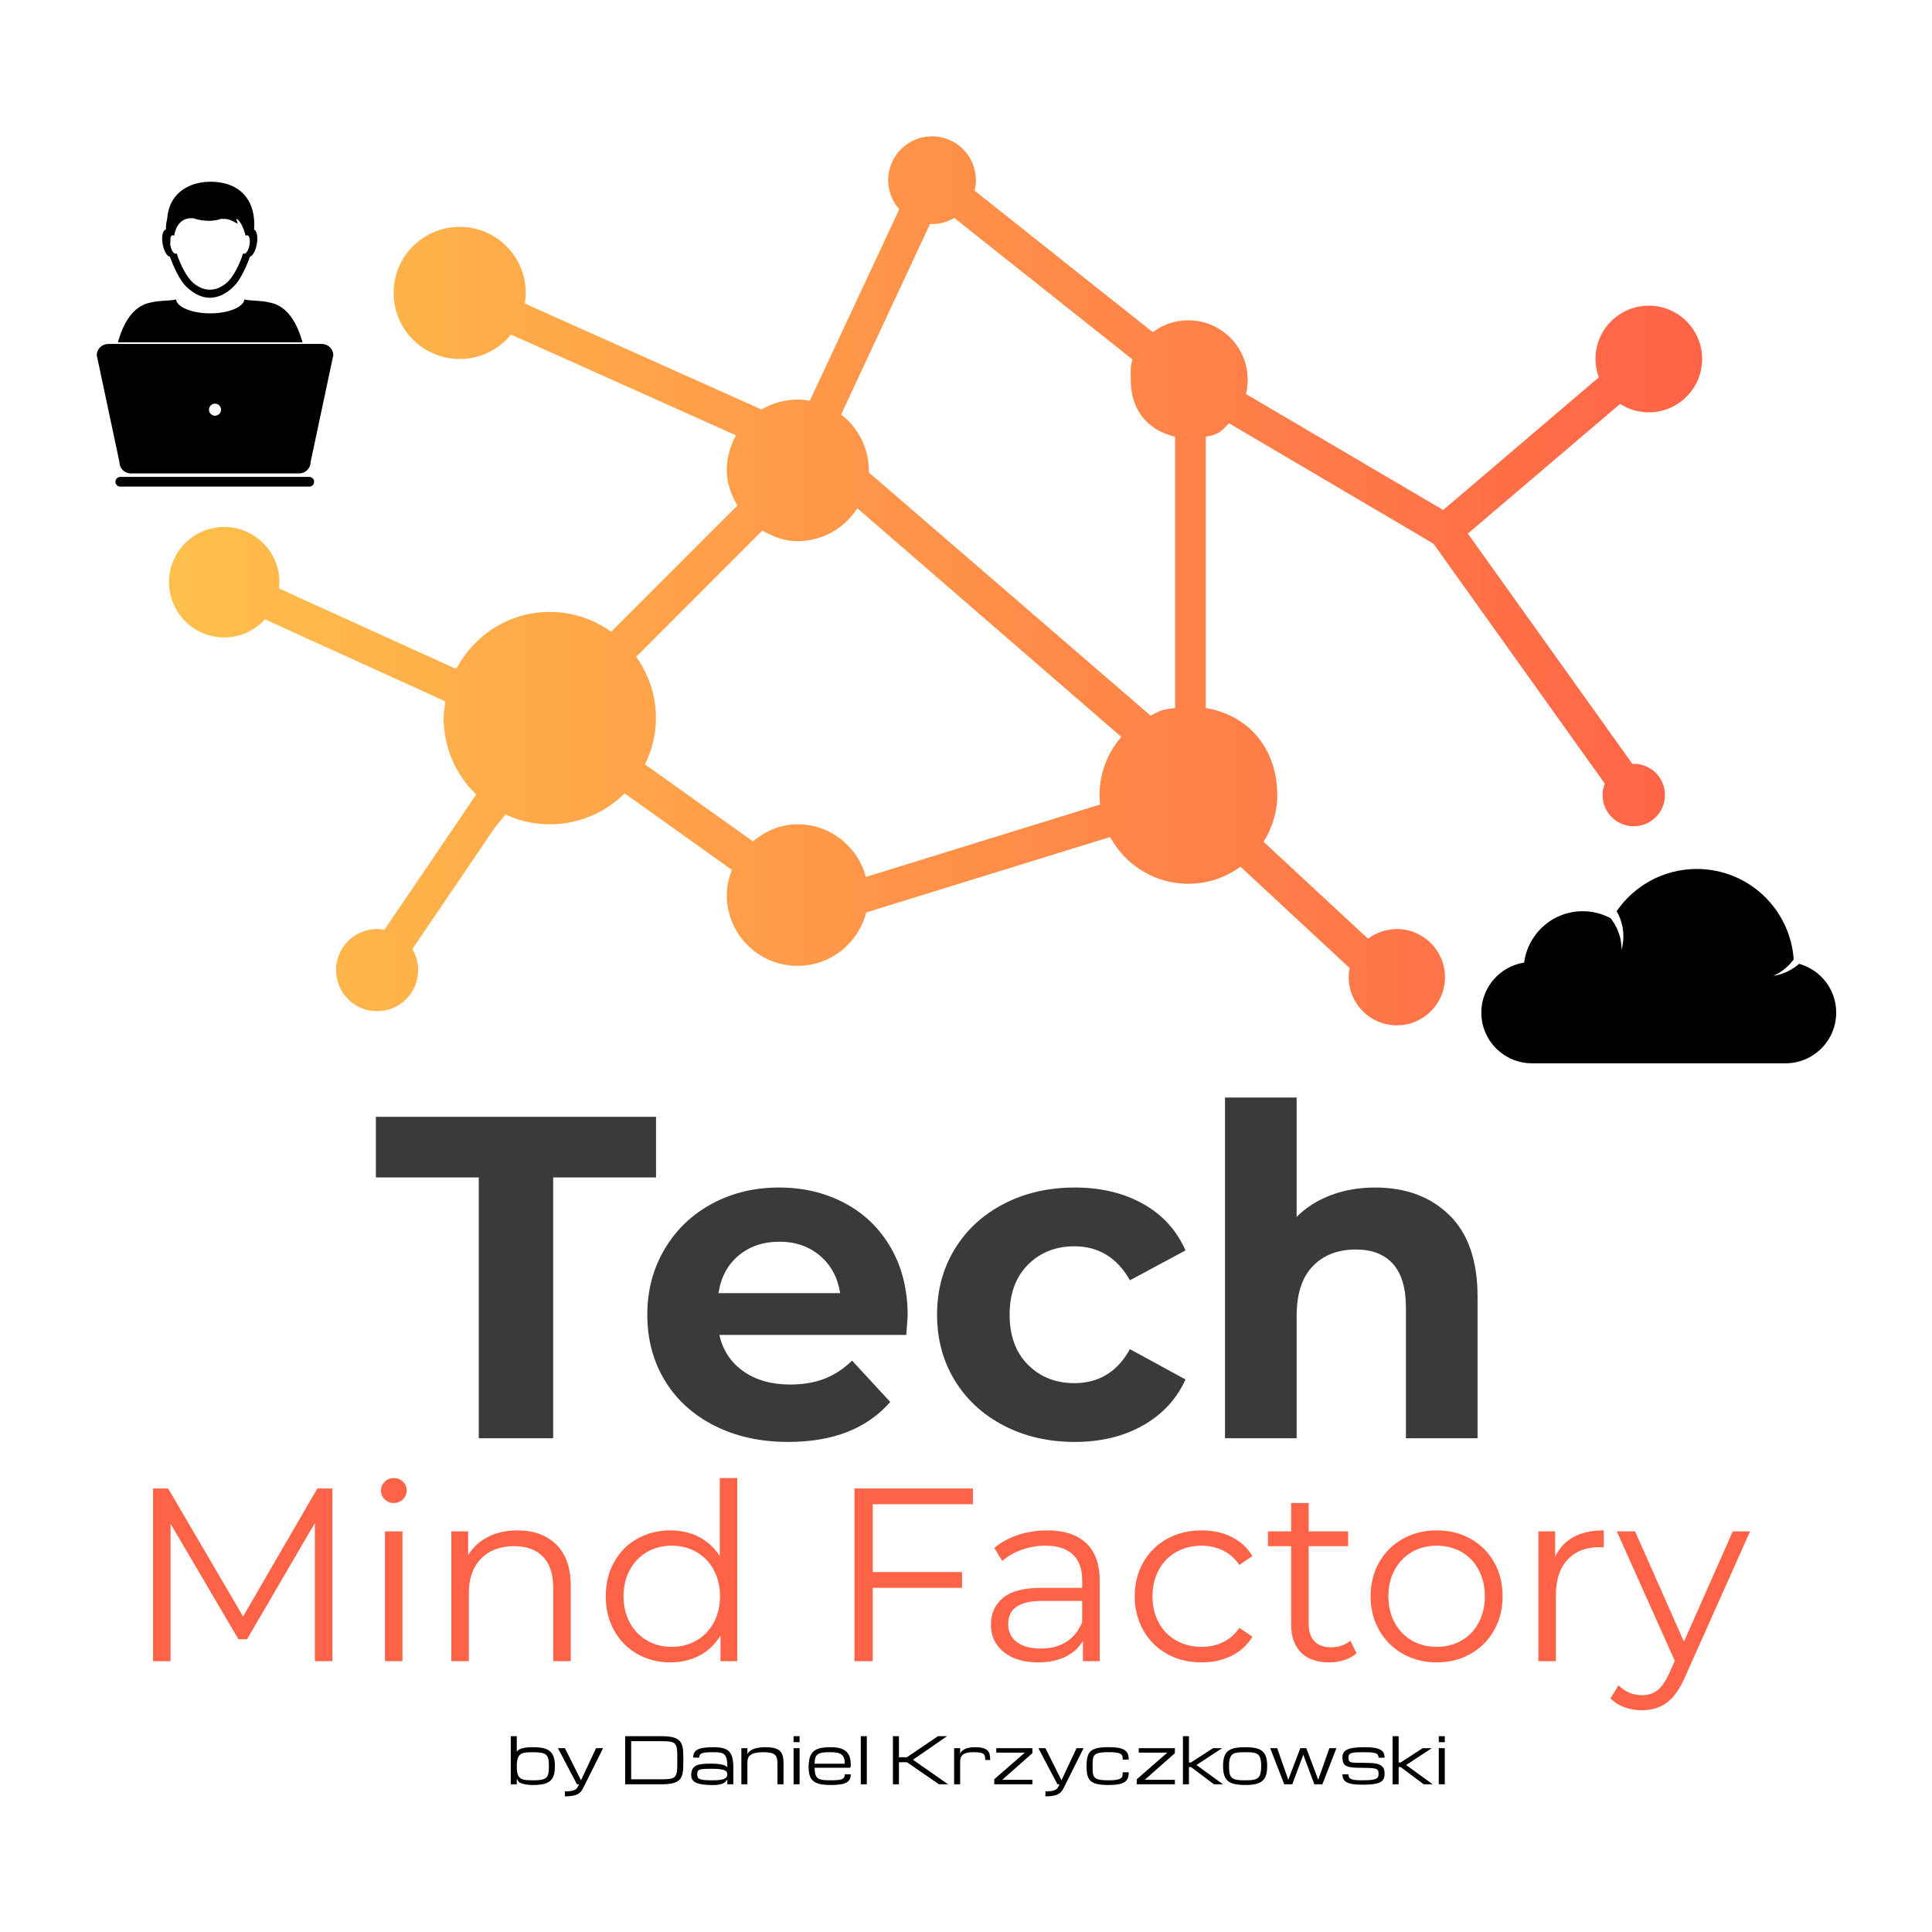 <svg class="thumb" width="1000" height="1000" viewBox="0,0,600,600" xmlns="http://www.w3.org/2000/svg" xmlns:inkscape="http://www.inkscape.org/namespaces/inkscape" xmlns:sodipodi="http://sodipodi.sourceforge.net/DTD/sodipodi-0.dtd" xmlns:xlink="http://www.w3.org/1999/xlink" xmlns:ns1="http://www.inkscape.org/namespaces/inkscape" xmlns:sketch="http://www.bohemiancoding.com/sketch/ns">
  <defs></defs>
  <g transform="matrix(1.312,0,0,1.312,-103.917,17.961)">
    <g transform="matrix(3.629,0,0,3.629,101.068,0.431)">
      <svg width="109.999" height="67.988" viewBox="-4.624,14.509,109.999,67.988">
        <defs>
          <linearGradient x1="0" y1="0.5" x2="1" y2="0.5" id="linearGradientSk4zvm7934">
            <stop offset="0%" stop-color="#ffc04a"></stop>
            <stop offset="100%" stop-color="#ff6347"></stop>
          </linearGradient>
        </defs>
        <g></g>
        <g></g>
        <g></g>
        <g></g>
        <g>
          <path fill="url('#linearGradientSk4zvm7934')" d="M96.897,37.513c1.921,0,3.478-1.558,3.478-3.479c0-1.92-1.557-3.478-3.478-3.478s-3.478,1.558-3.478,3.478  c0,0.422,0.079,0.825,0.217,1.2l-10.153,8.649l-12.864-7.567c0.073-0.297,0.116-0.607,0.116-0.927c0-2.142-1.736-3.878-3.878-3.878  c-0.869,0-1.668,0.289-2.314,0.772L52.92,23.054c0.054-0.22,0.086-0.448,0.086-0.684c0-1.581-1.281-2.861-2.861-2.861  s-2.861,1.281-2.861,2.861c0,0.729,0.275,1.393,0.724,1.898l-5.835,12.488c-0.26-0.045-0.526-0.074-0.8-0.074  c-0.86,0-1.662,0.239-2.351,0.647l-15.438-6.915c0.036-0.225,0.06-0.454,0.06-0.689c0-2.38-1.929-4.309-4.309-4.309  c-2.379,0-4.309,1.929-4.309,4.309s1.929,4.309,4.309,4.309c1.352,0,2.556-0.623,3.346-1.596l14.682,6.576  c-0.384,0.674-0.607,1.452-0.607,2.284c0,0.852,0.293,1.605,0.694,2.29l-8.233,8.237c-1.136-0.811-2.506-1.294-4.003-1.294  c-2.642,0-4.915,1.501-6.082,3.684l-0.096-0.032c-0.001,0.012-0.004,0.023-0.005,0.035L7.553,49.002  c0.016-0.134,0.025-0.271,0.025-0.409c0-1.989-1.612-3.601-3.601-3.601s-3.601,1.612-3.601,3.601s1.612,3.601,3.601,3.601  c1.054,0,1.999-0.455,2.657-1.177l11.723,5.329c-0.005,0.013-0.009,0.025-0.015,0.037l0.056,0.019  c-0.054,0.348-0.108,0.694-0.108,1.055c0,1.954,0.813,3.716,2.115,4.975l-0.017,0.013c0.004,0.005,0.008,0.01,0.012,0.014  l-5.973,8.802c-0.155-0.027-0.314-0.044-0.478-0.044c-1.479,0-2.678,1.198-2.678,2.678c0,1.479,1.199,2.678,2.678,2.678  c1.479,0,2.678-1.199,2.678-2.678c0-0.501-0.14-0.969-0.38-1.37l5.364-7.904l0.71-0.877c0.881,0.407,1.859,0.641,2.894,0.641  c1.902,0,3.629-0.771,4.883-2.016l6.993,4.991c-0.199,0.514-0.334,1.06-0.334,1.641c0,2.548,2.065,4.617,4.617,4.617  c2.159,0,3.965-1.483,4.471-3.482l15.916-4.923c0.977,1.815,2.893,3.05,5.099,3.05c1.273,0,2.447-0.417,3.403-1.114l7.12,6.611  c-0.038,0.193-0.059,0.393-0.059,0.597c0,1.734,1.406,3.14,3.14,3.14s3.139-1.405,3.139-3.14c0-1.733-1.405-3.139-3.139-3.139  c-0.707,0-1.358,0.236-1.883,0.631l-6.811-6.323c0.552-0.887,0.893-1.93,0.893-3.05c0-2.815-1.661-5.16-4.661-5.677V39.104  c1-0.172,1.082-0.478,1.513-0.878l13.332,7.848l11.179,15.655c-0.092,0.23-0.146,0.481-0.146,0.745c0,1.125,0.91,2.037,2.035,2.037  s2.037-0.912,2.037-2.037s-0.913-2.037-2.038-2.037c-0.03,0-0.06,0.003-0.09,0.005L85.094,45.422l9.931-8.459  C95.565,37.31,96.207,37.513,96.897,37.513z M61.07,62.474c0,0.21,0.013,0.416,0.035,0.62l-15.275,4.724  c-0.522-1.975-2.316-3.435-4.458-3.435c-1.123,0-2.114,0.451-2.913,1.113l-7.038-5.022c0.447-0.92,0.717-1.93,0.717-3.017  c0-1.492-0.487-2.871-1.29-3.999l8.233-8.237c0.686,0.401,1.438,0.694,2.291,0.694c1.642,0,3.079-0.857,3.897-2.147l17.222,14.914  C61.609,59.699,61.07,61.022,61.07,62.474z M66,56.797c-1,0.1-1.135,0.273-1.596,0.502l-18.36-15.846  c0.002-0.052-0.023-0.102-0.023-0.154c0-1.485-0.718-2.802-1.806-3.646l5.799-12.428c0.046,0.002,0.088,0.007,0.134,0.007  c0.53,0,1.023-0.147,1.449-0.399l11.621,9.229c-0.151,0.415-0.113,0.861-0.113,1.328c0,1.757,0.895,3.238,2.895,3.715V56.797z" stroke="none" style=""></path>
        </g>
      </svg>
    </g>
    <g transform="matrix(0.804,0,0,0.804,124.618,77.774)">
      <svg width="13.555" height="13.55" viewBox="43.222,65.762,13.555,13.55">
        <defs></defs>
        <g></g>
        <g></g>
        <g></g>
        <g>
          <circle fill="none" cx="50" cy="72.537" r="1.775" stroke="none" style=""></circle>
        </g>
      </svg>
    </g>
    <g transform="matrix(0.804,0,0,0.804,115.579,33.539)">
      <svg width="33.429" height="31.053" viewBox="33.11,10.722,33.429,31.053">
        <defs></defs>
        <g></g>
        <g></g>
        <g></g>
        <g>
          <path fill="none" d="M39.106,25.903c0.205,0.205,0.417,0.306,0.62,0.271c0.098-0.018,0.187-0.065,0.267-0.14   c0.986,3.067,2.876,7.224,5.26,9.048c1.374,1.05,2.911,1.693,4.534,1.693c1.659,0,3.228-0.672,4.624-1.764   c2.342-1.833,4.195-5.949,5.169-8.977c0.08,0.075,0.169,0.123,0.268,0.14c0.174,0.03,0.356-0.04,0.533-0.19   c0.446-0.378,0.864-1.261,1.056-2.333c0.25-1.398,0.025-2.624-0.5-2.869c-0.038-0.018-0.078-0.032-0.12-0.039   c-0.162-0.028-0.332,0.033-0.499,0.163l-0.009,0.011c0-0.001-0.001-0.003-0.001-0.003c-0.002,0.001-0.003,0.002-0.005,0.003   c-0.001-0.01-0.001-0.02-0.002-0.03c-0.634-2.402-1.43-3.874-2.253-4.748c-0.157-0.084-0.323-0.155-0.502-0.207   c-0.021,0.354,0.382,0.891,0.425,1.415c-1.14-0.53-2.228-1.355-3.817-1.415c-0.365-0.014-0.755-0.012-1.159-0.004   c-3.845,1.388-8.086-0.178-8.086-0.178c-4.812-0.445-5.575,4.553-5.634,5.125c-0.001,0.014-0.002,0.028-0.003,0.042l0-0.001   c-0.171-0.137-0.345-0.201-0.512-0.173c-0.073,0.014-0.142,0.043-0.205,0.089c-0.153,0.109-0.275,0.312-0.363,0.579   c-0.047,0.674-0.071,1.356-0.082,2.06c0.009,0.06,0.018,0.12,0.029,0.18C38.315,24.654,38.693,25.491,39.106,25.903z" stroke="none" style=""></path>
        </g>
      </svg>
    </g>
    <g transform="matrix(0.804,0,0,0.804,103.118,53.157)">
      <svg width="64.288" height="22.627" viewBox="17.851,34.865,64.288,22.627">
        <defs>
          <linearGradient x1="0" y1="0.5" x2="1" y2="0.5" id="linearGradientSk4zvm793g">
            <stop offset="0%" stop-color="#000000"></stop>
            <stop offset="100%" stop-color="#000000"></stop>
          </linearGradient>
        </defs>
        <g></g>
        <g></g>
        <g></g>
        <g>
          <path fill="url('#linearGradientSk4zvm793g')" d="M48.034,52.492L48.034,52.492h3.434h3.682h11.645h8.339h2.005c-0.034-0.178-0.075-0.354-0.126-0.529   c-3.091-10.632-8.801-10.998-10.03-11.285c-2.419-0.567-5.35-0.325-6.912-0.813c-0.274,2.289-4.68,4.109-10.076,4.109   c-5.395,0-9.801-1.82-10.075-4.109c-1.563,0.488-4.493,0.247-6.913,0.813c-1.229,0.287-6.939,0.653-10.03,11.285   c-0.051,0.175-0.092,0.352-0.126,0.529h21.651H48.034z" stroke="none" style=""></path>
        </g>
      </svg>
    </g>
    <g transform="matrix(0.804,0,0,0.804,113.569,25.314)">
      <svg width="38.015" height="44.149" viewBox="30.724,-0,38.015,44.149">
        <defs>
          <linearGradient x1="0" y1="0.5" x2="1" y2="0.5" id="linearGradientSk4zvm793m">
            <stop offset="0%" stop-color="#000000"></stop>
            <stop offset="100%" stop-color="#000000"></stop>
          </linearGradient>
        </defs>
        <g></g>
        <g></g>
        <g></g>
        <g>
          <path d="M37.994,27.074c1.073,2.888,2.772,6.79,4.872,8.841c1.189,1.161,2.506,2.082,3.911,2.638   c0.966,0.384,1.973,0.596,3.009,0.596c1.035,0,2.042-0.212,3.008-0.596c1.454-0.577,2.814-1.541,4.035-2.759   c2.049-2.046,3.705-5.906,4.757-8.745c0.809-0.237,1.657-1.753,2.003-3.689c0.375-2.1,0.023-3.933-0.785-4.242   c0.029-0.511,0.045-1.031,0.043-1.56C62.828,9.944,58.363,5.518,51.322,5.045c-6.137-0.412-10.761,2.026-12.867,6.08   c-0.7,1.348-1.105,3.027-1.266,4.855c-0.247,0.984-0.378,2.013-0.378,3.073h0.023c-0.001,0.008-0.001,0.016-0.002,0.024   c-0.015,0.002-0.03,0.003-0.045,0.005c-0.898,0.156-1.307,2.071-0.913,4.278C36.236,25.389,37.151,26.956,37.994,27.074z    M38.188,21.411c0.087-0.267,0.209-0.469,0.363-0.579c0.063-0.046,0.132-0.076,0.205-0.089c0.167-0.028,0.341,0.036,0.512,0.173   l0,0.001c0.001-0.014,0.002-0.027,0.003-0.042c0.059-0.572,0.822-5.571,5.634-5.125c0,0,4.241,1.566,8.086,0.178   c0.404-0.008,0.794-0.01,1.159,0.004c1.59,0.059,2.678,0.884,3.817,1.415c-0.043-0.523-0.446-1.061-0.425-1.415   c0.179,0.052,0.345,0.123,0.502,0.207c0.823,0.874,1.619,2.346,2.253,4.748c0.001,0.01,0.001,0.021,0.002,0.03   c0.002-0.001,0.003-0.002,0.005-0.003c0,0,0.001,0.002,0.001,0.003l0.009-0.011c0.167-0.13,0.337-0.191,0.499-0.163   c0.042,0.007,0.082,0.021,0.12,0.039c0.525,0.245,0.75,1.471,0.5,2.869c-0.191,1.072-0.609,1.955-1.056,2.333   c-0.177,0.15-0.359,0.22-0.533,0.19c-0.099-0.018-0.188-0.065-0.268-0.14c-0.974,3.028-2.827,7.145-5.169,8.977   c-1.396,1.092-2.965,1.764-4.624,1.764c-1.623,0-3.16-0.644-4.534-1.693c-2.383-1.824-4.273-5.981-5.26-9.048   c-0.08,0.075-0.169,0.123-0.267,0.14c-0.202,0.036-0.415-0.066-0.62-0.271c-0.413-0.412-0.791-1.249-0.97-2.252   c-0.011-0.061-0.02-0.12-0.029-0.18C38.117,22.767,38.141,22.085,38.188,21.411z" stroke="none" fill="url('#linearGradientSk4zvm793m')" style=""></path>
        </g>
      </svg>
    </g>
    <g transform="matrix(0.804,0,0,0.804,102.51,95.176)">
      <svg width="68.494" height="12.858" viewBox="15.753,87.143,68.494,12.858">
        <defs>
          <linearGradient x1="0" y1="0.5" x2="1" y2="0.5" id="linearGradientSk4zvm793s">
            <stop offset="0%" stop-color="#000000"></stop>
            <stop offset="100%" stop-color="#000000"></stop>
          </linearGradient>
        </defs>
        <g></g>
        <g></g>
        <g></g>
        <g>
          <path fill="url('#linearGradientSk4zvm793s')" d="M77.829,92.143H22.171c-0.783,0-1.418,0.641-1.418,1.429c0,0.789,0.635,1.429,1.418,1.429h55.658   c0.784,0,1.418-0.64,1.418-1.429C79.246,92.783,78.611,92.143,77.829,92.143z" stroke="none" style=""></path>
        </g>
      </svg>
    </g>
    <g transform="matrix(0.804,0,0,0.804,98.089,63.706)">
      <svg width="79.635" height="48.11" viewBox="10.183,48.188,79.635,48.11">
        <defs>
          <linearGradient x1="0" y1="0.5" x2="1" y2="0.5" id="linearGradientSk4zvm793y">
            <stop offset="0%" stop-color="#000000"></stop>
            <stop offset="100%" stop-color="#000000"></stop>
          </linearGradient>
        </defs>
        <g></g>
        <g></g>
        <g></g>
        <g>
          <path fill="url('#linearGradientSk4zvm793y')" d="M25.202,91.298h49.597c1.844,0,3.34-1.494,3.34-3.34l6.679-31.431c0-1.844-1.494-3.339-3.34-3.339h-4.34   h-2.005h-8.339H55.149h-3.682h-3.433h-0.001h-3.533H22.85h-4.327c-1.845,0-3.34,1.494-3.34,3.339l6.679,31.432   C21.861,89.804,23.357,91.298,25.202,91.298z M50,70.762c0.98,0,1.774,0.795,1.774,1.775c0,0.979-0.794,1.774-1.774,1.774   c-0.98,0-1.775-0.795-1.775-1.774C48.225,71.557,49.02,70.762,50,70.762z" stroke="none" style=""></path>
        </g>
      </svg>
    </g>
    <g transform="matrix(1,0,0,1,424.844,187)">
      <svg width="94" height="56" viewBox="3,22,94,56">
        <defs>
          <linearGradient x1="0" y1="0.5" x2="1" y2="0.5" id="linearGradientSk4zvm79314">
            <stop offset="0%" stop-color="#000000"></stop>
            <stop offset="100%" stop-color="#000000"></stop>
          </linearGradient>
        </defs>
        <g></g>
        <g></g>
        <g>
          <path d="M83.216,49.449c-0.343,0.303-0.701,0.593-1.086,0.861c-0.046,0.032-0.094,0.055-0.14,0.086    c-1.128,0.763-2.341,1.305-3.588,1.641c-0.419,0.112-0.841,0.202-1.266,0.269c0.674-0.302,1.332-0.664,1.96-1.102    c0.405-0.282,0.778-0.592,1.135-0.914c0.059-0.053,0.118-0.105,0.175-0.159c0.351-0.329,0.683-0.673,0.988-1.036    c0.002-0.002,0.004-0.004,0.006-0.006c0,0-0.001,0-0.001,0c0.187-0.223,0.369-0.45,0.539-0.683C81.119,36.447,71.166,27,59,27    c-7.875,0-14.823,3.96-18.969,9.995c0.636,1.108,1.11,2.331,1.37,3.653c0,0,0-0.001-0.001-0.001    c0.006,0.029,0.015,0.055,0.02,0.084c0.35,1.848,0.242,3.673-0.222,5.373c0-0.739-0.061-1.487-0.203-2.239    c-0.09-0.475-0.209-0.936-0.351-1.384c-0.07-0.222-0.162-0.43-0.244-0.645c-0.083-0.216-0.157-0.436-0.251-0.645    c-0.119-0.265-0.259-0.516-0.396-0.769c-0.078-0.144-0.149-0.293-0.233-0.433c-0.154-0.259-0.325-0.504-0.497-0.749    c-0.067-0.096-0.125-0.2-0.195-0.293c-0.002,0.003-0.003,0.006-0.005,0.009c-0.07-0.094-0.13-0.197-0.202-0.289    C36.65,37.604,34.396,37,32,37c-7.107,0-12.962,5.299-13.865,12.159C12.395,50.057,8,55.009,8,61c0,6.627,5.373,12,12,12h60    c6.627,0,12-5.373,12-12C92,55.488,88.279,50.856,83.216,49.449z" stroke="none" fill="url('#linearGradientSk4zvm79314')" style=""></path>
        </g>
      </svg>
    </g>
    <g transform="matrix(1.087,0,0,1.087,167.748,228.109)">
      <svg width="247.2" height="181" style="overflow: visible;">
        <defs>
          <linearGradient x1="0" y1="0.5" x2="1" y2="0.5" id="linearGradientSk4zvm7931k">
            <stop offset="0%" stop-color="#3a3a3a"></stop>
            <stop offset="100%" stop-color="#3a3a3a"></stop>
          </linearGradient>
        </defs>
        <g transform="matrix(1,0,0,1,0,90.75)">
          <path d="M 22.8 0L 22.8-56.8L 0.4-56.8L 0.4-70L 61.4-70L 61.4-56.8L 39-56.8L 39 0L 22.8 0ZM 116.2-26.7Q 116.2-26.4  115.9-22.5L 115.9-22.5L 75.2-22.5Q 76.3-17.5  80.4-14.6Q 84.5-11.7  90.6-11.7L 90.6-11.7Q 94.8-11.7  98.05-12.95Q 101.3-14.2  104.1-16.9L 104.1-16.9L 112.4-7.9Q 104.8 0.8  90.2 0.8L 90.2 0.8Q 81.1 0.8  74.1-2.75Q 67.1-6.3  63.3-12.6Q 59.5-18.9  59.5-26.9L 59.5-26.9Q 59.5-34.8  63.25-41.15Q 67-47.5  73.55-51.05Q 80.1-54.6  88.2-54.6L 88.2-54.6Q 96.1-54.6  102.5-51.2Q 108.9-47.8  112.55-41.45Q 116.2-35.1  116.2-26.7L 116.2-26.7ZM 88.3-42.8Q 83-42.8  79.4-39.8Q 75.8-36.8  75-31.6L 75-31.6L 101.5-31.6Q 100.7-36.7  97.1-39.75Q 93.5-42.8  88.3-42.8L 88.3-42.8ZM 152.6 0.8Q 144 0.8  137.15-2.75Q 130.3-6.3  126.45-12.6Q 122.6-18.9  122.6-26.9L 122.6-26.9Q 122.6-34.9  126.45-41.2Q 130.3-47.5  137.15-51.05Q 144-54.6  152.6-54.6L 152.6-54.6Q 161.1-54.6  167.45-51.05Q 173.8-47.5  176.7-40.9L 176.7-40.9L 164.6-34.4Q 160.4-41.8  152.5-41.8L 152.5-41.8Q 146.4-41.8  142.4-37.8Q 138.4-33.8  138.4-26.9L 138.4-26.9Q 138.4-20  142.4-16Q 146.4-12  152.5-12L 152.5-12Q 160.5-12  164.6-19.4L 164.6-19.4L 176.7-12.8Q 173.8-6.4  167.45-2.8Q 161.1 0.8  152.6 0.8L 152.6 0.8ZM 218-54.6Q 228-54.6  234.15-48.6Q 240.3-42.6  240.3-30.8L 240.3-30.8L 240.3 0L 224.7 0L 224.7-28.4Q 224.7-34.8  221.9-37.95Q 219.1-41.1  213.8-41.1L 213.8-41.1Q 207.9-41.1  204.4-37.45Q 200.9-33.8  200.9-26.6L 200.9-26.6L 200.9 0L 185.3 0L 185.3-74.2L 200.9-74.2L 200.9-48.2Q 204-51.3  208.4-52.95Q 212.8-54.6  218-54.6L 218-54.6Z" data-textpath="Tech" data-text-anchor="middle" data-font-size="100" data-letterspacing="0" data-side="left" data-offset="0.5" data-dx="0" data-dy="0" data-xmlspace="preserve" data-href="" data-font="Montserrat" data-font-src="/Content/clientfonts/montserrat-bold.woff" data-font-scale="contain" transform="translate(0,0)" data-x="0" data-y="0" fill="url('#linearGradientSk4zvm7931k')"></path>
        </g>
      </svg>
    </g>
    <g transform="matrix(0.584,0,0,0.584,108.775,326.517)">
      <svg width="658.8" height="181" style="overflow: visible;">
        <defs>
          <linearGradient x1="0" y1="0.5" x2="1" y2="0.5" id="linearGradientSk4zvm7931n">
            <stop offset="0%" stop-color="#ff6347"></stop>
            <stop offset="100%" stop-color="#ff6347"></stop>
          </linearGradient>
        </defs>
        <g transform="matrix(1,0,0,1,0,90.75)">
          <path d="M 78-70L 84.1-70L 84.1 0L 77 0L 77-56L 49.5-8.9L 46-8.9L 18.5-55.7L 18.5 0L 11.4 0L 11.4-70L 17.5-70L 47.9-18.1L 78-70ZM 105.4 0L 105.4-52.6L 112.5-52.6L 112.5 0L 105.4 0ZM 109-64.1Q 106.8-64.1  105.3-65.6Q 103.8-67.1  103.8-69.2L 103.8-69.2Q 103.8-71.2  105.3-72.7Q 106.8-74.2  109-74.2L 109-74.2Q 111.2-74.2  112.7-72.75Q 114.2-71.3  114.2-69.3L 114.2-69.3Q 114.2-67.1  112.7-65.6Q 111.2-64.1  109-64.1L 109-64.1ZM 159.1-53Q 169-53  174.85-47.25Q 180.7-41.5  180.7-30.5L 180.7-30.5L 180.7 0L 173.6 0L 173.6-29.8Q 173.6-38  169.5-42.3Q 165.4-46.6  157.8-46.6L 157.8-46.6Q 149.3-46.6  144.35-41.55Q 139.4-36.5  139.4-27.6L 139.4-27.6L 139.4 0L 132.3 0L 132.3-52.6L 139.1-52.6L 139.1-42.9Q 142-47.7  147.15-50.35Q 152.3-53  159.1-53L 159.1-53ZM 241.1-74.2L 248.2-74.2L 248.2 0L 241.4 0L 241.4-10.4Q 238.2-5.1  232.95-2.3Q 227.7 0.5  221.1 0.5L 221.1 0.5Q 213.7 0.5  207.7-2.9Q 201.7-6.3  198.3-12.4Q 194.9-18.5  194.9-26.3L 194.9-26.3Q 194.9-34.1  198.3-40.2Q 201.7-46.3  207.7-49.65Q 213.7-53  221.1-53L 221.1-53Q 227.5-53  232.65-50.35Q 237.8-47.7  241.1-42.6L 241.1-42.6L 241.1-74.2ZM 221.7-5.8Q 227.2-5.8  231.65-8.35Q 236.1-10.9  238.65-15.6Q 241.2-20.3  241.2-26.3L 241.2-26.3Q 241.2-32.3  238.65-37Q 236.1-41.7  231.65-44.25Q 227.2-46.8  221.7-46.8L 221.7-46.8Q 216.1-46.8  211.65-44.25Q 207.2-41.7  204.65-37Q 202.1-32.3  202.1-26.3L 202.1-26.3Q 202.1-20.3  204.65-15.6Q 207.2-10.9  211.65-8.35Q 216.1-5.8  221.7-5.8L 221.7-5.8ZM 343.7-63.6L 303.1-63.6L 303.1-36.1L 339.3-36.1L 339.3-29.7L 303.1-29.7L 303.1 0L 295.7 0L 295.7-70L 343.7-70L 343.7-63.6ZM 373.8-53Q 384.1-53  389.6-47.85Q 395.1-42.7  395.1-32.6L 395.1-32.6L 395.1 0L 388.3 0L 388.3-8.2Q 385.9-4.1  381.25-1.8Q 376.6 0.5  370.2 0.5L 370.2 0.5Q 361.4 0.5  356.2-3.7Q 351-7.9  351-14.8L 351-14.8Q 351-21.5  355.85-25.6Q 360.7-29.7  371.3-29.7L 371.3-29.7L 388-29.7L 388-32.9Q 388-39.7  384.2-43.25Q 380.4-46.8  373.1-46.8L 373.1-46.8Q 368.1-46.8  363.5-45.15Q 358.9-43.5  355.6-40.6L 355.6-40.6L 352.4-45.9Q 356.4-49.3  362-51.15Q 367.6-53  373.8-53L 373.8-53ZM 371.3-5.1Q 377.3-5.1  381.6-7.85Q 385.9-10.6  388-15.8L 388-15.8L 388-24.4L 371.5-24.4Q 358-24.4  358-15L 358-15Q 358-10.4  361.5-7.75Q 365-5.1  371.3-5.1L 371.3-5.1ZM 436.4 0.5Q 428.6 0.5  422.45-2.9Q 416.3-6.3  412.8-12.45Q 409.3-18.6  409.3-26.3L 409.3-26.3Q 409.3-34  412.8-40.1Q 416.3-46.2  422.45-49.6Q 428.6-53  436.4-53L 436.4-53Q 443.2-53  448.55-50.35Q 453.9-47.7  457-42.6L 457-42.6L 451.7-39Q 449.1-42.9  445.1-44.85Q 441.1-46.8  436.4-46.8L 436.4-46.8Q 430.7-46.8  426.15-44.25Q 421.6-41.7  419.05-37Q 416.5-32.3  416.5-26.3L 416.5-26.3Q 416.5-20.2  419.05-15.55Q 421.6-10.9  426.15-8.35Q 430.7-5.8  436.4-5.8L 436.4-5.8Q 441.1-5.8  445.1-7.7Q 449.1-9.6  451.7-13.5L 451.7-13.5L 457-9.9Q 453.9-4.8  448.5-2.15Q 443.1 0.5  436.4 0.5L 436.4 0.5ZM 496.7-8.3L 499.2-3.2Q 497.2-1.4  494.25-0.45Q 491.3 0.5  488.1 0.5L 488.1 0.5Q 480.7 0.5  476.7-3.5Q 472.7-7.5  472.7-14.8L 472.7-14.8L 472.7-46.6L 463.3-46.6L 463.3-52.6L 472.7-52.6L 472.7-64.1L 479.8-64.1L 479.8-52.6L 495.8-52.6L 495.8-46.6L 479.8-46.6L 479.8-15.2Q 479.8-10.5  482.15-8.05Q 484.5-5.6  488.9-5.6L 488.9-5.6Q 491.1-5.6  493.15-6.3Q 495.2-7  496.7-8.3L 496.7-8.3ZM 531.7 0.5Q 524.1 0.5  518-2.95Q 511.9-6.4  508.4-12.5Q 504.9-18.6  504.9-26.3L 504.9-26.3Q 504.9-34  508.4-40.1Q 511.9-46.2  518-49.6Q 524.1-53  531.7-53L 531.7-53Q 539.3-53  545.4-49.6Q 551.5-46.2  554.95-40.1Q 558.4-34  558.4-26.3L 558.4-26.3Q 558.4-18.6  554.95-12.5Q 551.5-6.4  545.4-2.95Q 539.3 0.5  531.7 0.5L 531.7 0.5ZM 531.7-5.8Q 537.3-5.8  541.75-8.35Q 546.2-10.9  548.7-15.6Q 551.2-20.3  551.2-26.3L 551.2-26.3Q 551.2-32.3  548.7-37Q 546.2-41.7  541.75-44.25Q 537.3-46.8  531.7-46.8L 531.7-46.8Q 526.1-46.8  521.65-44.25Q 517.2-41.7  514.65-37Q 512.1-32.3  512.1-26.3L 512.1-26.3Q 512.1-20.3  514.65-15.6Q 517.2-10.9  521.65-8.35Q 526.1-5.8  531.7-5.8L 531.7-5.8ZM 579.7-42.3Q 582.2-47.6  587.15-50.3Q 592.1-53  599.4-53L 599.4-53L 599.4-46.1L 597.7-46.2Q 589.4-46.2  584.7-41.1Q 580-36  580-26.8L 580-26.8L 580 0L 572.9 0L 572.9-52.6L 579.7-52.6L 579.7-42.3ZM 651.7-52.6L 658.7-52.6L 632.4 6.3Q 629.2 13.7  625 16.8Q 620.8 19.9  614.9 19.9L 614.9 19.9Q 611.1 19.9  607.8 18.7Q 604.5 17.5 602.1 15.1L 602.1 15.1L 605.4 9.8Q 609.4 13.8  615 13.8L 615 13.8Q 618.6 13.8  621.15 11.8Q 623.7 9.8  625.9 5L 625.9 5L 628.2-0.1L 604.7-52.6L 612.1-52.6L 631.9-7.9L 651.7-52.6Z" data-textpath="Mind Factory" data-text-anchor="middle" data-font-size="100" data-letterspacing="0" data-side="left" data-offset="0.5" data-dx="0" data-dy="0" data-xmlspace="preserve" data-href="" data-font="Montserrat" data-font-src="/Content/clientfonts/montserrat.woff" data-font-scale="contain" transform="translate(0,0)" data-x="0" data-y="0" fill="url('#linearGradientSk4zvm7931n')"></path>
        </g>
      </svg>
    </g>
    <g transform="matrix(0.152,0,0,0.152,199.154,392.481)">
      <svg width="1470.166" height="202" style="overflow: visible;">
        <defs>
          <linearGradient x1="0" y1="0.5" x2="1" y2="0.5" id="linearGradientSk4zvm7931q">
            <stop offset="0%" stop-color="#000000"></stop>
            <stop offset="100%" stop-color="#000000"></stop>
          </linearGradient>
        </defs>
        <g transform="matrix(1,0,0,1,0,106.5)">
          <path d="M 40.63 1.07L 40.63 1.07Q 33.89 1.07  29.42 0.17Q 24.95-0.73  22.12-1.78Q 19.29-2.83  17.82-5.1Q 16.36-7.37  15.63-8.64L 15.63-8.64L 15.63 0L 6.25 0L 6.25-75L 15.63-75L 15.63-50.93Q 16.26-51.95  17.75-53.15Q 19.24-54.35  22.09-55.4Q 24.95-56.45  29.44-57.13Q 33.94-57.81  40.63-57.81L 40.63-57.81Q 50-57.81  56.54-56.4Q 63.09-54.98  67.19-51.56Q 71.29-48.14  73.14-42.41Q 75-36.67  75-28.03L 75-28.03Q 75-19.53  73.14-13.92Q 71.29-8.3  67.19-4.98Q 63.09-1.66  56.54-0.29Q 50 1.07  40.63 1.07ZM 40.63-6.25L 40.63-6.25Q 46.09-6.25  50.07-6.59Q 54.05-6.93  56.84-7.81Q 59.62-8.69  61.35-10.25Q 63.09-11.82  64.04-14.23Q 64.99-16.65  65.31-20.04Q 65.63-23.44  65.63-28.03L 65.63-28.03Q 65.63-32.62  65.31-36.04Q 64.99-39.45  64.04-41.87Q 63.09-44.29  61.35-45.87Q 59.62-47.46  56.84-48.36Q 54.05-49.27  50.07-49.61Q 46.09-49.95  40.63-49.95L 40.63-49.95Q 35.94-49.95  32.28-49.73Q 28.61-49.51  25.83-48.73Q 23.05-47.95  21.12-46.48Q 19.19-45.02  17.97-42.58Q 16.75-40.14  16.19-36.52Q 15.63-32.91  15.63-27.88L 15.63-27.88Q 15.63-22.9  16.19-19.36Q 16.75-15.82  17.97-13.43Q 19.19-11.04  21.12-9.59Q 23.05-8.15  25.83-7.42Q 28.61-6.69  32.28-6.47Q 35.94-6.25  40.63-6.25ZM 79.693-56.25L 109.373 0L 112.503 0Q 111.723 1.56  111.113 2.98Q 110.503 4.39  109.623 5.62Q 108.743 6.84  107.423 7.81Q 106.103 8.79  103.933 9.5Q 101.763 10.21  98.533 10.57Q 95.313 10.94  90.623 10.94L 90.623 10.94L 90.623 18.75Q 96.093 18.75  100.103 18.24Q 104.103 17.72  107.003 16.77Q 109.913 15.82  111.913 14.45Q 113.913 13.09  115.383 11.35Q 116.843 9.62  117.993 7.54Q 119.143 5.47  120.313 3.13L 120.313 3.13L 121.873 0L 150.003-56.25L 139.063-56.25L 115.623-6.25L 90.623-56.25L 79.693-56.25ZM 193.75-7.81L 240.58-7.81Q 246.78-7.81  251.07-8.15Q 255.37-8.5  258.15-9.55Q 260.94-10.6  262.45-12.6Q 263.96-14.6  264.67-17.9Q 265.38-21.19  265.5-26Q 265.63-30.81  265.63-37.5L 265.63-37.5Q 265.63-44.19  265.5-49Q 265.38-53.81  264.67-57.1Q 263.96-60.4  262.45-62.4Q 260.94-64.4  258.15-65.45Q 255.37-66.5  251.1-66.85Q 246.83-67.19  240.58-67.19L 240.58-67.19L 193.75-67.19L 193.75-7.81ZM 240.58 0L 184.38 0L 184.38-75L 240.58-75Q 249.17-75  255.05-74Q 260.94-73  264.77-70.95Q 268.6-68.9  270.68-65.82Q 272.75-62.74  273.71-58.57Q 274.66-54.39  274.83-49.15Q 275-43.9  275-37.5L 275-37.5Q 275-31.1  274.83-25.85Q 274.66-20.61  273.71-16.43Q 272.75-12.26  270.68-9.18Q 268.6-6.1  264.77-4.05Q 260.94-2  255.05-1Q 249.17 0  240.58 0L 240.58 0ZM 343.51 0L 343.51-7.71Q 343.36-7.13  341.31-4.79L 341.31-4.79Q 339.84-3.03  337.4-1.68Q 334.96-0.34  330.88 0.42Q 326.81 1.17  320.17 1.17L 320.17 1.17Q 311.33 1.17  305.08 0.27Q 298.83-0.63  294.87-2.51Q 290.92-4.39  289.09-7.32Q 287.26-10.25  287.26-14.31L 287.26-14.31Q 287.26-18.55  288.26-21.51Q 289.26-24.46  291.19-26.46Q 293.12-28.47  295.85-29.59Q 298.58-30.71  302.08-31.3Q 305.57-31.88  309.72-32.03Q 313.87-32.18  318.55-32.18L 318.55-32.18Q 325.24-32.18  329.74-31.62Q 334.23-31.05  337.08-30.2Q 339.94-29.35  341.41-28.37Q 342.87-27.39  343.51-26.56L 343.51-26.56Q 343.51-32.03  343.04-35.89Q 342.58-39.75  341.53-42.33Q 340.48-44.92  338.82-46.46Q 337.16-48  334.74-48.78Q 332.32-49.56  329.1-49.78Q 325.88-50  321.73-50L 321.73-50Q 315.28-50  311.04-49.68Q 306.79-49.37  304.3-48.44Q 301.81-47.51  300.78-45.87Q 299.76-44.24  299.76-41.6L 299.76-41.6L 290.38-41.6Q 290.38-46.04  291.97-49.12Q 293.55-52.2  297.24-54.13Q 300.93-56.05  306.93-56.93Q 312.94-57.81  321.73-57.81L 321.73-57.81Q 330.32-57.81  336.28-56.4Q 342.24-54.98  345.92-51.42Q 349.61-47.85  351.25-41.82Q 352.88-35.79  352.88-26.56L 352.88-26.56L 352.88 0L 343.51 0ZM 321.73-6.25L 321.73-6.25Q 327.93-6.25  332.1-6.84Q 336.28-7.42  338.82-8.59Q 341.36-9.77  342.43-11.52Q 343.51-13.28  343.51-15.63L 343.51-15.63Q 343.51-17.97  342.26-19.6Q 341.02-21.24  338.11-22.27Q 335.21-23.29  330.42-23.75Q 325.63-24.22  318.6-24.22L 318.6-24.22Q 311.57-24.22  307.25-23.97Q 302.93-23.73  300.59-22.85Q 298.24-21.97  297.44-20.26Q 296.63-18.55  296.63-15.63L 296.63-15.63Q 296.63-12.7  297.49-10.86Q 298.34-9.03  300.98-8.01Q 303.61-6.98  308.57-6.62Q 313.53-6.25  321.73-6.25ZM 431.011 0L 421.631 0L 421.631-31.25Q 421.631-36.47  420.851-40.06Q 420.071-43.65  417.721-45.85Q 415.381-48.05  411.081-49.02Q 406.791-50  399.761-50L 399.761-50Q 392.141-50  387.281-48.88Q 382.421-47.75  379.641-45.7Q 376.851-43.65  375.801-40.77Q 374.761-37.89  374.761-34.38L 374.761-34.38L 374.761 0L 365.381 0L 365.381-56.25L 374.761-56.25L 374.761-46.88Q 375.781-49.27  377.681-51Q 379.591-52.73  381.981-53.96Q 384.371-55.18  387.161-55.93Q 389.941-56.69  392.721-57.1Q 395.511-57.52  398.121-57.67Q 400.731-57.81  402.881-57.81L 402.881-57.81Q 409.131-57.81  413.651-57.03Q 418.161-56.25  421.311-54.74Q 424.461-53.22  426.371-50.98Q 428.271-48.73  429.321-45.78Q 430.371-42.82  430.711-39.18Q 431.051-35.55  431.051-31.25L 431.051-31.25L 431.011 0ZM 446.685 0L 446.685-56.25L 456.055-56.25L 456.055 0L 446.685 0ZM 456.055-75L 456.055-65.63L 446.685-65.63L 446.685-75L 456.055-75ZM 504.49 1.07L 504.49 1.07Q 495.12 1.07  488.57-0.22Q 482.03-1.51  477.93-4.69Q 473.83-7.86  471.97-13.18Q 470.12-18.51  470.12-26.56L 470.12-26.56Q 470.12-35.79  471.97-41.82Q 473.83-47.85  477.93-51.42Q 482.03-54.98  488.57-56.4Q 495.12-57.81  504.49-57.81L 504.49-57.81Q 511.18-57.81  516.09-56.84Q 521-55.86  524.49-54Q 527.98-52.15  530.15-49.51Q 532.32-46.88  533.57-43.97Q 534.81-41.06  535.28-37.16Q 535.74-33.25  535.74-28.91L 535.74-28.91L 534.96-25.78L 479.49-25.78Q 479.49-19.34  480.76-15.21Q 482.03-11.08  484.96-9.18Q 487.89-7.28  492.68-6.76Q 497.46-6.25  504.49-6.25L 504.49-6.25Q 510.94-6.25  515.16-6.62Q 519.39-6.98  521.88-8.01Q 524.37-9.03  525.37-10.86Q 526.37-12.7  526.37-15.63L 526.37-15.63L 535.74-15.63Q 535.74-11.08  534.16-7.89Q 532.57-4.69  528.91-2.71Q 525.24-0.73  519.26 0.17Q 513.28 1.07  504.49 1.07ZM 504.49-50L 504.49-50Q 499.81-50  496.12-49.8Q 492.43-49.61  489.67-48.95Q 486.91-48.29  484.96-47.05Q 483.01-45.8  481.81-44.12Q 480.62-42.43  480.05-39.38Q 479.49-36.33  479.49-32.03L 479.49-32.03L 526.37-32.03Q 526.37-37.74  525.15-40.99Q 523.93-44.24  521.29-46.34Q 518.65-48.44  514.5-49.22Q 510.35-50  504.49-50ZM 551.372 0L 551.372-75L 560.742-75L 560.742 0L 551.372 0ZM 623.242-42.19L 671.682-75L 685.742-75L 632.622-38.28L 687.302 0L 673.242 0L 623.242-34.38L 610.742-34.38L 610.742 0L 601.372 0L 601.372-75L 610.742-75L 610.742-42.19L 623.242-42.19ZM 752.93-37.94L 745.12-37.94Q 745.12-41.46  744.6-43.77Q 744.09-46.09  742.19-47.49Q 740.28-48.88  736.55-49.44Q 732.81-50  726.37-50L 726.37-50Q 720.07-50  716.11-48.9Q 712.16-47.8  709.91-45.8Q 707.67-43.8  706.86-41.02Q 706.06-38.23  706.06-34.81L 706.06-34.81L 706.06 0L 696.68 0L 696.68-56.25L 706.06-56.25L 706.06-47.31Q 706.54-48.83  707.86-50.66Q 709.18-52.49  711.87-54.08Q 714.55-55.66  718.82-56.74Q 723.1-57.81  729.49-57.81L 729.49-57.81Q 736.82-57.81  741.41-56.52Q 746-55.22  748.56-52.71Q 751.12-50.2  752.03-46.48Q 752.93-42.77  752.93-37.94L 752.93-37.94ZM 818.56-56.25L 762.31-56.25L 762.31-49.37L 806.84-49.37L 759.18-7.81L 759.18 0L 818.56 0L 818.56-6.98L 771.58-6.98L 818.56-48.44L 818.56-56.25ZM 827.935-56.25L 857.615 0L 860.745 0Q 859.965 1.56  859.355 2.98Q 858.745 4.39  857.865 5.62Q 856.985 6.84  855.665 7.81Q 854.345 8.79  852.175 9.5Q 850.005 10.21  846.775 10.57Q 843.555 10.94  838.865 10.94L 838.865 10.94L 838.865 18.75Q 844.335 18.75  848.345 18.24Q 852.345 17.72  855.245 16.77Q 858.155 15.82  860.155 14.45Q 862.155 13.09  863.625 11.35Q 865.085 9.62  866.235 7.54Q 867.385 5.47  868.555 3.13L 868.555 3.13L 870.115 0L 898.245-56.25L 887.305-56.25L 863.865-6.25L 838.865-56.25L 827.935-56.25ZM 902.932-28.03L 902.932-28.03Q 902.932-33.89  903.512-38.38Q 904.102-42.87  905.592-46.19Q 907.082-49.51  909.592-51.73Q 912.112-53.96  915.942-55.32Q 919.772-56.69  925.052-57.28Q 930.322-57.86  937.352-57.86L 937.352-57.86Q 946.732-57.86  952.782-56.71Q 958.842-55.57  962.352-53.2Q 965.872-50.83  967.232-47.19Q 968.602-43.55  968.602-38.53L 968.602-38.53L 959.232-38.53Q 959.232-40.33  959.132-41.89Q 959.032-43.46  958.422-44.73Q 957.812-46  956.492-47Q 955.172-48  952.732-48.68Q 950.292-49.37  946.562-49.71Q 942.822-50.05  937.352-50.05L 937.352-50.05Q 931.102-50.05  926.832-49.61Q 922.562-49.17  919.772-48.17Q 916.992-47.17  915.482-45.48Q 913.962-43.8  913.282-41.36Q 912.602-38.92  912.472-35.62Q 912.352-32.32  912.352-28.03L 912.352-28.03Q 912.352-23.83  912.472-20.58Q 912.602-17.33  913.282-14.92Q 913.962-12.5  915.482-10.84Q 916.992-9.18  919.772-8.15Q 922.562-7.13  926.832-6.69Q 931.102-6.25  937.352-6.25L 937.352-6.25Q 942.822-6.25  946.562-6.64Q 950.292-7.03  952.732-7.76Q 955.172-8.5  956.492-9.57Q 957.812-10.64  958.422-12.04Q 959.032-13.43  959.132-15.11Q 959.232-16.8  959.232-18.75L 959.232-18.75L 968.602-18.75Q 968.602-13.62  967.232-9.86Q 965.872-6.1  962.352-3.69Q 958.842-1.27  952.782-0.1Q 946.732 1.07  937.352 1.07L 937.352 1.07Q 930.322 1.07  925.052 0.49Q 919.772-0.1  915.942-1.44Q 912.112-2.78  909.592-4.98Q 907.082-7.18  905.592-10.4Q 904.102-13.62  903.512-17.99Q 902.932-22.36  902.932-28.03ZM 1040.484-56.25L 984.234-56.25L 984.234-49.37L 1028.764-49.37L 981.104-7.81L 981.104 0L 1040.484 0L 1040.484-6.98L 993.504-6.98L 1040.484-48.44L 1040.484-56.25ZM 1052.979 0L 1052.979-75L 1062.359-75L 1062.359-33.98L 1065.479-33.98L 1099.859-56.25L 1113.919-56.25L 1074.069-30.08L 1115.479 0L 1101.419 0L 1065.479-26.95L 1062.359-26.95L 1062.359 0L 1052.979 0ZM 1115.481-28.52L 1115.481-28.52Q 1115.481-37.16  1117.331-42.82Q 1119.191-48.49  1123.291-51.81Q 1127.391-55.13  1133.931-56.47Q 1140.481-57.81  1149.851-57.81L 1149.851-57.81Q 1159.231-57.81  1165.771-56.47Q 1172.311-55.13  1176.421-51.81Q 1180.521-48.49  1182.371-42.82Q 1184.231-37.16  1184.231-28.52L 1184.231-28.52Q 1184.231-19.87  1182.371-14.16Q 1180.521-8.45  1176.421-5.08Q 1172.311-1.71  1165.771-0.32Q 1159.231 1.07  1149.851 1.07L 1149.851 1.07Q 1140.481 1.07  1133.931-0.32Q 1127.391-1.71  1123.291-5.08Q 1119.191-8.45  1117.331-14.16Q 1115.481-19.87  1115.481-28.52ZM 1124.851-28.52L 1124.851-28.52Q 1124.851-23.83  1125.191-20.36Q 1125.541-16.89  1126.491-14.4Q 1127.441-11.91  1129.151-10.35Q 1130.861-8.79  1133.641-7.86Q 1136.421-6.93  1140.401-6.59Q 1144.381-6.25  1149.851-6.25L 1149.851-6.25Q 1154.541-6.25  1158.231-6.47Q 1161.911-6.69  1164.671-7.47Q 1167.431-8.25  1169.381-9.69Q 1171.341-11.13  1172.531-13.62Q 1173.731-16.11  1174.291-19.75Q 1174.851-23.39  1174.851-28.52L 1174.851-28.52Q 1174.851-33.54  1174.291-37.08Q 1173.731-40.63  1172.531-43.02Q 1171.341-45.41  1169.381-46.8Q 1167.431-48.19  1164.671-48.9Q 1161.911-49.61  1158.231-49.8Q 1154.541-50  1149.851-50L 1149.851-50Q 1145.171-50  1141.481-49.8Q 1137.791-49.61  1135.031-48.9Q 1132.271-48.19  1130.321-46.8Q 1128.371-45.41  1127.171-43.02Q 1125.981-40.63  1125.411-37.08Q 1124.851-33.54  1124.851-28.52ZM 1270.171 0L 1292.041-56.25L 1281.101-56.25L 1263.721-7.03L 1245.171-56.25L 1235.791-56.25L 1217.041-7.03L 1199.851-56.25L 1188.921-56.25L 1210.791 0L 1223.291 0L 1240.481-46.09L 1257.671 0L 1270.171 0ZM 1334.226-25.63L 1334.226-25.63Q 1339.696-25.63  1343.556-25.46Q 1347.416-25.29  1350.026-24.88Q 1352.636-24.46  1354.146-23.83Q 1355.666-23.19  1356.446-21.95Q 1357.226-20.7  1357.446-19.46Q 1357.666-18.21  1357.666-16.6L 1357.666-16.6Q 1357.666-14.84  1357.446-13.4Q 1357.226-11.96  1356.396-10.79Q 1355.566-9.62  1353.956-8.79Q 1352.346-7.96  1349.556-7.37Q 1346.776-6.79  1342.656-6.52Q 1338.526-6.25  1332.666-6.25L 1332.666-6.25Q 1326.216-6.25  1321.996-6.62Q 1317.776-6.98  1315.286-8.01Q 1312.796-9.03  1311.796-10.86Q 1310.796-12.7  1310.796-15.63L 1310.796-15.63L 1301.416-15.63Q 1301.416-11.18  1303.006-8.11Q 1304.586-5.03  1308.256-3.1Q 1311.916-1.17  1317.896-0.29Q 1323.876 0.59  1332.666 0.59L 1332.666 0.59Q 1339.696 0.59  1344.996 0.17Q 1350.296-0.24  1354.106-1.1Q 1357.906-1.95  1360.426-3.34Q 1362.936-4.74  1364.406-6.67Q 1365.866-8.59  1366.456-11.11Q 1367.046-13.62  1367.046-16.8L 1367.046-16.8Q 1367.046-19.97  1366.456-22.39Q 1365.866-24.8  1364.426-26.59Q 1362.986-28.37  1360.596-29.88Q 1358.206-31.4  1354.546-32.13Q 1350.876-32.86  1345.876-33.15Q 1340.866-33.45  1334.226-33.45L 1334.226-33.45Q 1328.756-33.45  1324.906-33.47Q 1321.046-33.5  1318.436-33.76Q 1315.816-34.03  1314.306-34.57Q 1312.796-35.11  1312.016-36.13Q 1311.226-37.16  1311.006-38.75Q 1310.796-40.33  1310.796-41.99L 1310.796-41.99Q 1310.796-44.82  1312.056-46.44Q 1313.326-48.05  1316.256-48.83Q 1319.186-49.61  1323.976-49.8Q 1328.756-50  1335.796-50L 1335.796-50Q 1342.236-50  1346.456-49.63Q 1350.686-49.27  1353.176-48.32Q 1355.666-47.36  1356.666-45.7Q 1357.666-44.04  1357.666-41.41L 1357.666-41.41L 1367.046-41.41Q 1367.046-45.65  1365.626-48.73Q 1364.206-51.81  1360.666-53.83Q 1357.126-55.86  1351.096-56.84Q 1345.066-57.81  1335.796-57.81L 1335.796-57.81Q 1326.416-57.81  1319.876-56.98Q 1313.326-56.15  1309.226-54.27Q 1305.126-52.39  1303.276-49.39Q 1301.416-46.39  1301.416-41.99L 1301.416-41.99Q 1301.416-38.77  1302.006-36.01Q 1302.586-33.25  1304.006-31.37Q 1305.416-29.49  1307.836-28.37Q 1310.256-27.25  1313.896-26.64Q 1317.526-26.03  1322.556-25.83Q 1327.586-25.63  1334.226-25.63ZM 1379.541 0L 1379.541-75L 1388.921-75L 1388.921-33.98L 1392.041-33.98L 1426.421-56.25L 1440.481-56.25L 1400.631-30.08L 1442.041 0L 1427.981 0L 1392.041-26.95L 1388.921-26.95L 1388.921 0L 1379.541 0ZM 1451.421 0L 1451.421-56.25L 1460.791-56.25L 1460.791 0L 1451.421 0ZM 1460.791-75L 1460.791-65.63L 1451.421-65.63L 1451.421-75L 1460.791-75Z" data-textpath="by Daniel Krzyczkowski" data-text-anchor="middle" data-font-size="100" data-letterspacing="0" data-side="left" data-offset="0.5" data-dx="0" data-dy="0" data-xmlspace="preserve" data-href="" data-font="Michroma" data-font-src="/Content/clientfonts/michroma.woff" data-font-scale="contain" transform="translate(0,0)" data-x="0" data-y="0" fill="url('#linearGradientSk4zvm7931q')"></path>
        </g>
      </svg>
    </g>
  </g>
</svg>
